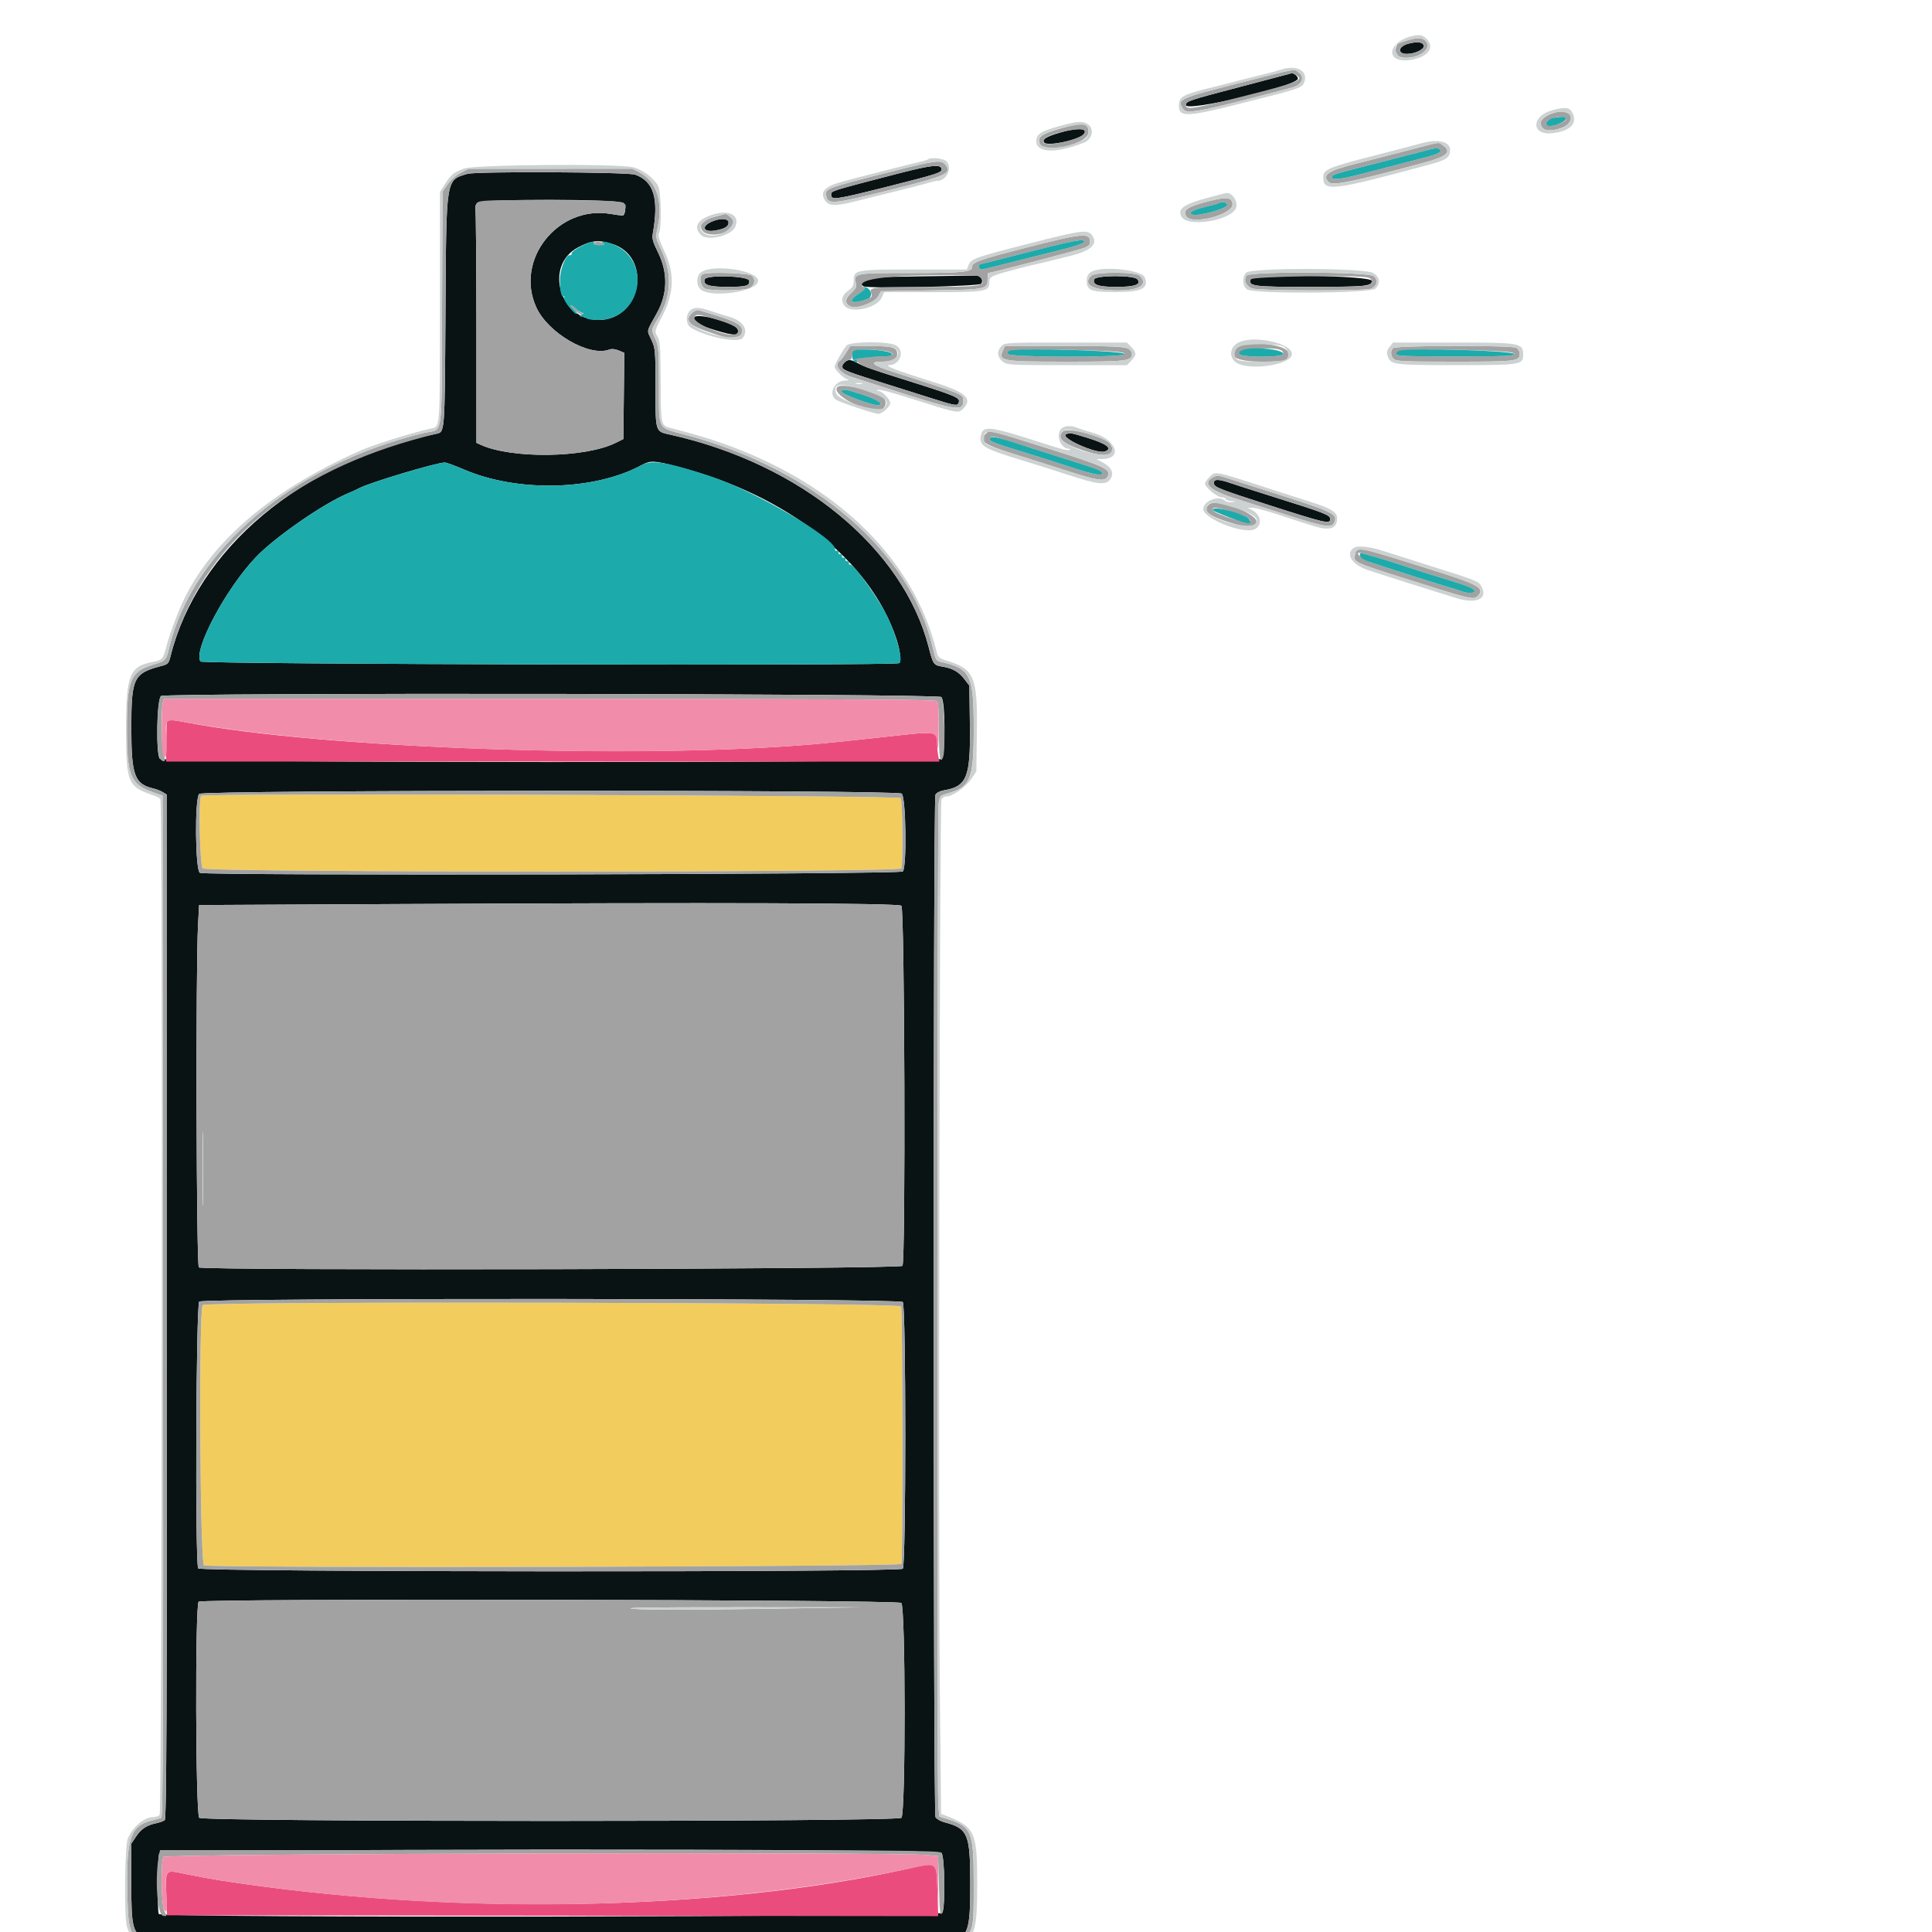 <svg id="svg" version="1.1" xmlns="http://www.w3.org/2000/svg" xmlns:xlink="http://www.w3.org/1999/xlink" width="400" height="400" viewBox="0, 0, 400,400" transform="scale(0.9 0.9)"><g id="svgg"><path id="path0" d="M323.930 10.065 C 321.602 10.699,321.388 12.400,323.636 12.400 C 325.505 12.400,327.685 11.340,327.527 10.508 C 327.368 9.665,326.014 9.499,323.930 10.065 M285.373 19.956 C 273.349 23.104,272.800 23.289,272.800 24.181 C 272.800 25.801,297.873 19.949,298.556 18.169 C 298.731 17.714,297.579 16.656,297.126 16.856 C 297.057 16.886,291.768 18.281,285.373 19.956 M243.709 30.544 C 240.680 31.441,239.730 32.039,240.178 32.765 C 240.758 33.702,247.832 32.339,249.131 31.041 C 250.707 29.464,248.147 29.230,243.709 30.544 M207.000 39.826 C 190.879 44.000,191.200 43.900,191.200 44.788 C 191.200 46.100,192.157 45.961,204.441 42.865 C 215.312 40.125,216.600 39.715,216.600 39.000 C 216.600 37.705,214.484 37.887,207.000 39.826 M107.517 39.995 C 102.525 41.500,102.670 40.587,102.478 71.800 C 102.304 100.131,102.363 99.380,100.272 99.810 C 69.288 106.180,45.349 126.278,39.194 151.088 C 38.814 152.622,38.623 152.815,37.088 153.217 C 30.703 154.887,30.197 155.945,30.210 167.600 C 30.222 178.449,30.949 180.383,35.400 181.416 C 36.060 181.570,37.005 181.948,37.500 182.257 L 38.400 182.818 38.400 300.560 C 38.400 394.272,38.298 418.384,37.900 418.705 C 37.625 418.926,36.770 419.240,36.000 419.402 C 33.746 419.876,32.470 420.712,31.298 422.482 L 30.200 424.142 30.200 433.171 C 30.200 443.723,30.459 444.634,34.009 446.566 L 35.908 447.600 126.980 447.600 C 193.520 447.600,218.288 447.479,218.926 447.151 C 222.814 445.154,223.200 443.911,223.200 433.380 C 223.200 421.896,222.669 420.621,217.307 419.216 C 216.376 418.972,215.431 418.431,215.207 418.013 C 214.652 416.975,214.640 183.847,215.195 182.810 C 215.426 182.378,216.248 181.961,217.180 181.803 C 222.410 180.920,223.272 178.777,223.120 167.032 L 223.000 157.736 221.879 156.267 C 220.576 154.559,219.135 153.727,216.850 153.362 C 214.777 153.030,214.664 152.873,213.645 148.910 C 207.781 126.093,184.169 106.663,154.206 99.998 C 150.701 99.218,150.801 99.532,150.796 89.238 C 150.792 80.536,150.756 80.123,149.830 78.134 C 148.762 75.839,148.621 76.510,151.108 72.034 C 153.613 67.527,153.684 62.675,151.316 57.942 C 150.174 55.659,149.966 54.878,150.180 53.674 C 151.599 45.674,150.407 41.706,146.126 40.180 C 144.393 39.561,109.508 39.395,107.517 39.995 M143.459 46.717 C 143.981 47.238,143.940 48.994,143.394 49.540 C 143.316 49.617,142.001 49.470,140.471 49.212 C 128.373 47.171,118.372 59.721,123.362 70.681 C 126.078 76.643,135.584 82.155,140.156 80.417 C 140.714 80.205,141.506 80.281,142.324 80.625 L 143.614 81.167 143.507 91.084 L 143.400 101.000 141.600 101.891 C 134.616 105.350,117.756 105.588,110.604 102.329 L 109.600 101.872 109.595 75.436 C 109.592 60.896,109.488 48.622,109.363 48.160 C 109.228 47.655,109.402 47.055,109.800 46.657 C 110.752 45.705,142.504 45.761,143.459 46.717 M163.748 50.976 C 161.267 52.056,161.721 53.475,164.409 53.045 C 166.660 52.685,167.600 52.137,167.600 51.186 C 167.600 50.228,165.705 50.125,163.748 50.976 M140.752 56.084 C 150.160 58.953,147.614 73.600,137.709 73.600 C 128.667 73.600,125.123 61.025,133.000 56.895 C 136.044 55.299,137.632 55.133,140.752 56.084 M211.000 63.585 C 198.224 63.800,198.200 63.802,198.076 64.673 C 197.999 65.214,198.227 65.671,198.676 65.874 C 199.908 66.432,225.075 65.887,225.672 65.289 C 226.337 64.623,225.626 63.406,224.559 63.385 C 224.142 63.377,218.040 63.467,211.000 63.585 M162.127 64.245 C 161.638 65.520,163.082 66.000,167.376 65.994 C 171.690 65.987,172.561 65.734,172.334 64.552 C 172.125 63.462,162.538 63.174,162.127 64.245 M251.722 64.258 C 251.246 65.500,252.703 66.000,256.800 66.000 C 261.091 66.000,262.630 65.441,261.636 64.243 C 260.836 63.280,252.093 63.293,251.722 64.258 M287.722 64.258 C 287.113 65.845,288.336 66.000,301.503 66.000 C 313.956 66.000,315.600 65.841,315.600 64.633 C 315.600 63.347,288.213 62.978,287.722 64.258 M159.743 73.005 C 159.339 74.056,160.266 74.624,164.592 75.979 C 169.079 77.384,170.496 77.274,169.595 75.590 C 168.827 74.156,160.172 71.885,159.743 73.005 M194.246 83.412 C 192.871 84.786,193.246 84.996,202.000 87.742 C 205.190 88.743,210.382 90.381,213.538 91.381 C 219.834 93.377,220.219 93.448,220.520 92.664 C 220.976 91.476,220.231 91.160,207.600 87.197 C 200.498 84.969,198.860 84.385,197.288 83.521 C 195.685 82.640,195.040 82.617,194.246 83.412 M245.303 99.864 C 243.497 100.593,252.355 104.563,254.205 103.853 C 256.030 103.153,254.586 102.071,249.929 100.651 C 246.372 99.566,246.139 99.526,245.303 99.864 M156.200 107.426 C 181.271 114.023,200.104 128.883,206.176 146.859 C 207.040 149.416,207.389 152.236,206.882 152.549 C 205.832 153.198,46.615 152.824,46.134 152.172 C 44.328 149.723,51.963 135.373,58.957 128.074 C 63.258 123.584,74.367 115.880,79.860 113.577 C 80.927 113.130,82.152 112.567,82.582 112.327 C 84.815 111.081,100.416 106.398,102.325 106.401 C 102.696 106.401,104.651 107.114,106.668 107.984 C 119.035 113.320,136.736 112.891,147.600 106.994 C 149.663 105.874,150.453 105.914,156.200 107.426 M279.272 111.292 C 279.387 112.090,280.751 112.617,292.200 116.291 C 304.823 120.341,306.000 120.608,306.000 119.427 C 306.000 118.457,305.128 118.118,292.000 113.994 C 288.370 112.853,284.398 111.578,283.173 111.160 C 280.116 110.116,279.109 110.150,279.272 111.292 M216.539 160.349 C 217.501 161.148,217.530 173.613,216.571 174.571 C 215.577 175.566,37.571 175.530,36.749 174.535 C 35.830 173.422,36.094 160.813,37.051 160.113 C 38.144 159.314,215.573 159.547,216.539 160.349 M207.424 182.568 C 208.408 183.288,208.640 199.520,207.680 200.480 C 206.995 201.165,47.263 201.476,45.991 200.795 C 44.902 200.212,44.754 183.703,45.829 182.629 C 46.738 181.720,206.182 181.660,207.424 182.568 M207.359 208.366 C 208.109 208.988,208.352 290.023,207.608 291.200 C 207.114 291.982,46.682 292.332,45.744 291.554 C 45.168 291.076,45.002 223.032,45.553 212.800 L 45.800 208.200 91.600 207.973 C 166.472 207.601,206.602 207.738,207.359 208.366 M207.680 299.520 C 208.446 300.286,208.446 360.114,207.680 360.880 C 206.839 361.721,46.124 361.642,45.592 360.800 C 44.858 359.640,45.091 300.166,45.832 299.425 C 46.702 298.555,206.810 298.650,207.680 299.520 M207.339 368.749 C 208.324 369.567,208.356 417.187,207.371 418.171 C 206.409 419.134,46.791 419.134,45.829 418.171 C 44.989 417.331,44.859 369.301,45.695 368.465 C 46.466 367.694,206.405 367.974,207.339 368.749 M216.571 426.229 C 217.321 426.978,217.503 438.686,216.786 440.026 C 216.263 441.004,37.155 441.276,36.524 440.300 C 36.168 439.750,36.256 427.482,36.625 426.323 C 36.957 425.276,215.526 425.183,216.571 426.229 " stroke="none" fill="#091314" fill-rule="evenodd"></path><path id="path1" d="M46.270 183.064 C 45.642 183.692,45.973 199.116,46.629 199.771 C 47.595 200.738,206.986 200.734,207.357 199.767 C 207.754 198.733,207.621 184.252,207.208 183.600 C 206.808 182.966,46.900 182.434,46.270 183.064 M46.629 300.228 C 45.709 301.149,46.002 359.499,46.931 360.089 C 47.998 360.768,207.096 360.449,207.357 359.767 C 207.709 358.849,207.644 301.088,207.290 300.532 C 206.700 299.604,47.555 299.303,46.629 300.228 " stroke="none" fill="#f2cd5e" fill-rule="evenodd"></path><path id="path2" d="M323.400 9.412 C 322.520 9.729,321.761 9.991,321.714 9.994 C 321.220 10.029,320.842 11.731,321.185 12.372 C 322.241 14.346,328.400 12.860,328.400 10.631 C 328.400 8.771,326.479 8.302,323.400 9.412 M327.527 10.508 C 327.685 11.340,325.505 12.400,323.636 12.400 C 321.388 12.400,321.602 10.699,323.930 10.065 C 326.014 9.499,327.368 9.665,327.527 10.508 M285.400 19.023 C 270.985 22.693,270.641 22.854,272.267 25.174 C 273.071 26.322,276.737 25.584,297.200 20.153 C 299.532 19.534,300.301 17.737,298.711 16.623 C 297.579 15.830,298.817 15.607,285.400 19.023 M298.011 17.206 C 300.213 18.384,298.897 18.911,285.095 22.380 C 274.333 25.085,272.800 25.310,272.800 24.181 C 272.800 23.289,273.349 23.104,285.373 19.956 C 291.768 18.281,297.057 16.886,297.126 16.856 C 297.196 16.825,297.594 16.983,298.011 17.206 M357.800 25.877 C 354.667 26.668,353.397 28.567,355.233 29.715 C 356.253 30.353,359.573 29.664,360.646 28.591 C 362.456 26.781,360.731 25.137,357.800 25.877 M360.172 27.155 C 360.476 27.647,359.681 28.173,357.810 28.717 C 356.031 29.235,355.155 28.818,355.966 27.841 C 356.639 27.030,359.778 26.518,360.172 27.155 M243.824 29.604 C 239.733 30.752,238.729 31.441,239.097 32.849 C 239.801 35.541,250.400 33.248,250.400 30.404 C 250.400 28.155,249.417 28.036,243.824 29.604 M249.424 30.038 C 249.894 30.799,248.662 31.578,245.688 32.402 C 241.483 33.568,238.950 33.312,240.364 31.865 C 241.578 30.623,248.876 29.152,249.424 30.038 M323.800 34.612 C 320.060 35.590,314.750 36.952,312.000 37.638 C 305.524 39.252,304.027 40.267,305.680 41.920 C 306.542 42.782,311.173 41.834,327.445 37.466 C 332.944 35.989,334.092 34.950,331.911 33.423 C 330.821 32.659,331.822 32.513,323.800 34.612 M331.119 34.341 C 331.923 34.852,331.001 35.394,328.000 36.177 C 326.570 36.549,323.420 37.367,321.000 37.993 C 318.580 38.619,314.804 39.597,312.609 40.166 C 308.444 41.245,306.400 41.462,306.400 40.824 C 306.400 40.220,306.867 40.052,312.680 38.566 C 315.716 37.790,320.900 36.458,324.200 35.605 C 331.207 33.795,330.470 33.930,331.119 34.341 M205.400 39.381 C 189.972 43.294,189.745 43.378,190.072 45.078 C 190.459 47.086,191.558 46.987,204.455 43.778 C 217.779 40.462,219.051 39.891,217.500 37.917 C 216.551 36.710,215.364 36.854,205.400 39.381 M216.600 39.000 C 216.600 39.715,215.312 40.125,204.441 42.865 C 192.157 45.961,191.200 46.100,191.200 44.788 C 191.200 44.015,191.467 43.907,197.000 42.437 C 214.514 37.783,216.600 37.418,216.600 39.000 M106.000 39.742 C 104.974 40.265,103.684 41.393,103.000 42.365 L 101.800 44.068 101.689 70.534 C 101.556 102.151,102.072 98.495,97.587 99.581 C 67.571 106.854,44.441 126.299,38.955 148.873 C 38.197 151.990,38.178 152.011,35.090 152.947 C 30.008 154.488,29.199 156.512,29.202 167.677 C 29.205 178.409,30.015 180.418,35.058 182.205 L 37.400 183.034 37.501 300.529 C 37.581 394.325,37.500 418.058,37.101 418.193 C 36.825 418.285,35.790 418.568,34.800 418.822 C 30.108 420.024,29.109 422.806,29.276 434.200 C 29.421 444.027,29.687 444.940,33.005 447.000 L 34.937 448.200 125.569 448.316 C 224.759 448.444,218.985 448.553,221.257 446.501 C 223.974 444.046,224.000 443.924,224.000 433.404 C 224.000 421.434,223.529 420.227,218.204 418.549 L 216.102 417.886 215.851 415.484 C 215.511 412.234,215.588 187.071,215.930 184.813 C 216.188 183.105,216.280 183.003,218.004 182.517 C 223.277 181.029,224.000 179.230,224.000 167.600 C 224.000 155.215,223.278 153.768,216.332 152.236 C 215.383 152.027,215.193 151.688,214.625 149.191 C 209.579 127.006,187.469 107.928,157.600 99.987 C 151.130 98.267,151.602 99.159,151.591 88.624 C 151.583 80.698,151.502 79.622,150.791 78.056 C 149.773 75.812,149.761 75.910,151.388 73.260 C 154.435 68.298,154.702 62.993,152.174 57.631 C 150.827 54.774,150.791 54.582,151.240 52.580 C 152.596 46.520,151.109 41.780,147.206 39.716 L 145.474 38.800 126.637 38.811 L 107.800 38.823 106.000 39.742 M146.126 40.180 C 150.407 41.706,151.599 45.674,150.180 53.674 C 149.966 54.878,150.174 55.659,151.316 57.942 C 153.684 62.675,153.613 67.527,151.108 72.034 C 148.621 76.510,148.762 75.839,149.830 78.134 C 150.756 80.123,150.792 80.536,150.796 89.238 C 150.801 99.532,150.701 99.218,154.206 99.998 C 184.169 106.663,207.781 126.093,213.645 148.910 C 214.664 152.873,214.777 153.030,216.850 153.362 C 219.135 153.727,220.576 154.559,221.879 156.267 L 223.000 157.736 223.120 167.032 C 223.272 178.777,222.410 180.920,217.180 181.803 C 216.248 181.961,215.426 182.378,215.195 182.810 C 214.640 183.847,214.652 416.975,215.207 418.013 C 215.431 418.431,216.376 418.972,217.307 419.216 C 222.669 420.621,223.200 421.896,223.200 433.380 C 223.200 443.911,222.814 445.154,218.926 447.151 C 218.288 447.479,193.520 447.600,126.980 447.600 L 35.908 447.600 34.009 446.566 C 30.459 444.634,30.200 443.723,30.200 433.171 L 30.200 424.142 31.298 422.482 C 32.470 420.712,33.746 419.876,36.000 419.402 C 36.770 419.240,37.625 418.926,37.900 418.705 C 38.298 418.384,38.400 394.272,38.400 300.560 L 38.400 182.818 37.500 182.257 C 37.005 181.948,36.060 181.570,35.400 181.416 C 30.949 180.383,30.222 178.449,30.210 167.600 C 30.197 155.945,30.703 154.887,37.088 153.217 C 38.623 152.815,38.814 152.622,39.194 151.088 C 45.060 127.443,64.741 109.809,94.800 101.266 C 97.110 100.609,99.573 99.954,100.272 99.810 C 102.363 99.380,102.304 100.131,102.478 71.800 C 102.670 40.587,102.525 41.500,107.517 39.995 C 109.508 39.395,144.393 39.561,146.126 40.180 M277.634 46.403 C 273.192 47.565,272.107 48.306,272.842 49.678 C 274.029 51.897,283.819 49.368,283.524 46.918 C 283.330 45.305,282.208 45.207,277.634 46.403 M109.800 46.657 C 109.402 47.055,109.228 47.655,109.363 48.160 C 109.488 48.622,109.592 60.896,109.595 75.436 L 109.600 101.872 110.604 102.329 C 117.756 105.588,134.616 105.350,141.600 101.891 L 143.400 101.000 143.507 91.084 L 143.614 81.167 142.324 80.625 C 141.506 80.281,140.714 80.205,140.156 80.417 C 135.584 82.155,126.078 76.643,123.362 70.681 C 118.372 59.721,128.373 47.171,140.471 49.212 C 143.588 49.738,143.440 49.776,143.796 48.357 C 144.357 46.122,144.367 46.124,126.661 46.057 C 112.071 46.002,110.396 46.061,109.800 46.657 M282.298 47.094 C 282.574 47.924,275.586 49.876,274.219 49.352 C 273.225 48.970,274.497 48.227,277.200 47.610 C 278.410 47.334,279.760 46.959,280.200 46.776 C 281.240 46.345,282.092 46.474,282.298 47.094 M164.798 49.769 C 161.868 50.579,161.135 51.109,161.276 52.318 C 161.605 55.139,168.800 54.033,168.800 51.161 C 168.800 50.528,167.367 49.141,166.811 49.236 C 166.695 49.255,165.789 49.496,164.798 49.769 M167.600 51.186 C 167.600 52.137,166.660 52.685,164.409 53.045 C 161.721 53.475,161.267 52.056,163.748 50.976 C 165.705 50.125,167.600 50.228,167.600 51.186 M236.130 56.953 C 225.081 59.795,223.600 60.328,223.600 61.459 C 223.600 62.590,221.406 62.800,209.588 62.800 C 196.454 62.800,196.297 62.831,196.949 65.326 C 197.111 65.945,196.793 66.516,195.759 67.463 C 194.245 68.850,194.312 70.064,195.930 70.578 C 197.360 71.032,201.285 69.490,202.004 68.192 L 202.664 67.000 214.365 66.800 C 227.304 66.579,227.200 66.602,227.200 63.924 C 227.200 63.306,227.258 62.800,227.328 62.800 C 228.051 62.800,248.533 57.437,249.526 56.988 C 250.624 56.491,250.830 56.200,250.726 55.294 C 250.523 53.530,248.586 53.750,236.130 56.953 M249.383 55.700 C 249.277 55.975,247.257 56.681,244.895 57.269 C 242.533 57.857,239.475 58.622,238.100 58.969 C 236.725 59.316,234.475 59.883,233.100 60.229 C 231.725 60.575,229.610 61.109,228.400 61.415 C 227.190 61.721,225.975 61.978,225.700 61.986 C 225.176 62.001,224.979 60.816,225.500 60.778 C 225.665 60.766,230.570 59.527,236.400 58.025 C 247.230 55.236,249.734 54.788,249.383 55.700 M136.600 56.000 C 136.452 56.240,136.961 56.398,137.876 56.394 C 139.007 56.389,139.245 56.288,138.800 56.000 C 138.018 55.494,136.912 55.494,136.600 56.000 M161.700 63.065 C 160.705 63.467,161.100 65.982,162.226 66.410 C 163.728 66.981,171.201 66.889,172.400 66.284 C 173.604 65.677,173.884 64.341,172.993 63.450 C 172.356 62.813,163.105 62.498,161.700 63.065 M251.029 63.429 C 248.975 65.482,251.362 66.800,257.137 66.800 C 262.215 66.800,264.208 65.465,262.171 63.429 C 261.252 62.510,251.948 62.510,251.029 63.429 M286.804 63.395 C 286.004 64.359,286.641 65.866,288.057 66.360 C 289.635 66.910,313.911 66.966,315.340 66.423 C 316.792 65.871,317.124 64.430,316.006 63.525 C 314.763 62.518,287.632 62.397,286.804 63.395 M225.759 64.123 C 226.784 65.805,225.486 66.000,213.224 66.005 C 200.329 66.012,199.890 66.059,200.401 67.402 C 200.698 68.185,200.589 68.385,199.676 68.737 C 196.096 70.112,194.517 69.434,197.336 67.732 C 198.888 66.795,199.041 66.584,198.536 66.079 C 196.447 63.990,205.856 63.016,224.559 63.385 C 224.977 63.393,225.517 63.726,225.759 64.123 M172.334 64.552 C 172.561 65.734,171.690 65.987,167.376 65.994 C 163.082 66.000,161.638 65.520,162.127 64.245 C 162.538 63.174,172.125 63.462,172.334 64.552 M261.636 64.243 C 262.630 65.441,261.091 66.000,256.800 66.000 C 252.703 66.000,251.246 65.500,251.722 64.258 C 252.093 63.293,260.836 63.280,261.636 64.243 M314.700 63.852 C 315.804 64.148,315.869 65.028,314.826 65.586 C 314.340 65.846,309.389 66.000,301.503 66.000 C 288.336 66.000,287.113 65.845,287.722 64.258 C 287.981 63.585,312.336 63.218,314.700 63.852 M131.200 70.156 C 131.200 70.750,133.199 72.398,133.882 72.368 C 134.444 72.344,134.469 72.287,134.000 72.108 C 133.670 71.983,133.310 71.772,133.200 71.640 C 132.662 70.995,131.200 69.910,131.200 70.156 M159.220 71.980 C 157.289 73.911,158.437 74.928,164.873 76.988 C 168.824 78.253,170.246 78.152,170.641 76.578 C 171.114 74.696,169.712 73.958,160.720 71.356 C 160.347 71.248,159.672 71.528,159.220 71.980 M165.241 73.632 C 169.362 74.912,170.566 75.833,169.392 76.806 C 168.061 77.911,159.200 74.420,159.743 73.005 C 160.068 72.157,160.737 72.233,165.241 73.632 M284.889 79.823 C 281.991 81.852,284.240 83.200,290.525 83.200 C 295.882 83.200,296.591 82.947,296.331 81.132 C 296.058 79.228,287.187 78.213,284.889 79.823 M194.621 81.166 C 194.077 82.028,193.445 82.849,193.216 82.990 C 191.736 83.905,193.192 85.872,196.000 86.752 C 196.770 86.994,199.020 87.715,201.000 88.355 C 220.396 94.623,221.600 94.846,221.600 92.169 C 221.600 90.679,222.010 90.847,205.509 85.572 C 200.630 84.012,199.716 83.200,202.839 83.200 C 205.342 83.200,206.400 82.665,206.400 81.400 C 206.400 79.924,205.289 79.600,200.231 79.600 L 195.610 79.600 194.621 81.166 M230.706 80.647 C 229.610 83.053,230.454 83.200,245.355 83.200 C 259.234 83.200,260.400 83.060,260.400 81.400 C 260.400 79.732,259.264 79.600,244.902 79.600 L 231.183 79.600 230.706 80.647 M320.480 80.080 C 319.816 80.744,319.880 81.823,320.629 82.571 C 321.175 83.118,323.008 83.200,334.655 83.200 C 348.782 83.200,349.600 83.101,349.600 81.400 C 349.600 80.849,349.265 80.249,348.826 80.014 C 347.661 79.391,321.108 79.452,320.480 80.080 M294.828 80.617 C 295.032 80.744,295.200 81.107,295.200 81.424 C 295.200 82.272,285.391 82.274,285.065 81.426 C 284.648 80.337,293.225 79.627,294.828 80.617 M203.100 80.659 C 206.127 81.023,205.981 81.999,202.900 82.003 C 201.635 82.005,199.656 82.120,198.502 82.259 L 196.405 82.511 197.411 83.376 C 198.440 84.260,198.810 84.398,207.800 87.247 C 220.445 91.255,220.974 91.481,220.520 92.664 C 220.219 93.448,219.834 93.377,213.538 91.381 C 210.382 90.381,205.190 88.743,202.000 87.742 C 194.511 85.393,194.098 85.232,193.846 84.575 C 193.598 83.928,194.604 82.800,195.429 82.800 C 195.766 82.800,196.000 82.404,196.000 81.833 C 196.000 80.404,198.095 80.058,203.100 80.659 M252.136 80.663 C 257.316 80.867,258.800 81.045,258.800 81.463 C 258.800 82.291,232.183 82.254,231.865 81.425 C 231.469 80.394,238.559 80.127,252.136 80.663 M341.736 80.663 C 346.916 80.867,348.400 81.045,348.400 81.463 C 348.400 81.902,345.915 82.000,334.800 82.000 C 323.288 82.000,321.200 81.912,321.200 81.429 C 321.200 80.392,328.216 80.130,341.736 80.663 M192.646 89.011 C 191.154 90.503,197.586 94.242,201.871 94.373 C 203.759 94.431,204.453 92.085,202.808 91.204 C 199.527 89.448,193.508 88.149,192.646 89.011 M198.601 90.841 C 202.042 91.966,203.698 93.200,201.765 93.200 C 200.415 93.200,193.600 90.634,193.600 90.126 C 193.600 89.352,194.391 89.465,198.601 90.841 M244.480 99.280 C 243.020 100.740,244.302 101.955,249.000 103.562 C 254.521 105.451,257.194 104.881,255.431 102.191 C 254.302 100.469,245.604 98.156,244.480 99.280 M226.880 99.680 C 225.073 101.487,226.148 102.248,233.886 104.646 C 237.139 105.653,242.531 107.360,245.869 108.439 C 252.544 110.596,254.151 110.812,254.780 109.637 C 255.669 107.976,254.382 107.366,241.200 103.199 C 227.880 98.988,227.632 98.928,226.880 99.680 M249.929 100.651 C 254.586 102.071,256.030 103.153,254.205 103.853 C 252.355 104.563,243.497 100.593,245.303 99.864 C 246.139 99.526,246.372 99.566,249.929 100.651 M232.035 101.435 C 233.886 102.004,236.390 102.794,237.600 103.192 C 238.810 103.590,242.230 104.674,245.200 105.602 C 252.314 107.825,253.337 108.212,253.516 108.749 C 253.791 109.573,251.686 109.221,246.910 107.647 C 244.320 106.792,240.310 105.514,238.000 104.805 C 227.746 101.659,227.363 101.506,227.828 100.755 C 228.136 100.256,228.276 100.279,232.035 101.435 M279.150 109.748 C 276.421 111.104,278.161 112.778,284.328 114.733 C 286.458 115.408,291.948 117.155,296.529 118.616 C 304.947 121.300,306.440 121.516,306.974 120.123 C 307.720 118.179,306.964 117.829,291.200 112.822 C 287.570 111.669,284.150 110.578,283.600 110.397 C 280.312 109.317,280.085 109.284,279.150 109.748 M283.173 111.160 C 284.398 111.578,288.370 112.853,292.000 113.994 C 305.128 118.118,306.000 118.457,306.000 119.427 C 306.000 120.608,304.823 120.341,292.200 116.291 C 280.751 112.617,279.387 112.090,279.272 111.292 C 279.109 110.150,280.116 110.116,283.173 111.160 M278.080 116.080 C 276.629 117.531,277.943 118.657,282.885 120.198 C 286.578 121.350,288.278 121.385,288.943 120.323 C 290.116 118.449,279.757 114.403,278.080 116.080 M283.116 117.630 C 286.574 118.698,287.600 119.210,287.600 119.868 C 287.600 120.766,279.425 118.364,279.037 117.352 C 278.736 116.567,279.946 116.650,283.116 117.630 M311.763 127.405 C 311.281 129.327,311.105 129.240,323.400 133.147 C 338.300 137.882,338.992 138.048,339.920 137.120 C 341.652 135.388,340.273 134.534,331.000 131.602 C 312.127 125.635,312.203 125.651,311.763 127.405 M316.729 128.221 C 317.899 128.542,320.779 129.450,323.129 130.238 C 325.478 131.027,329.673 132.358,332.452 133.196 C 337.816 134.815,339.200 135.393,339.200 136.014 C 339.200 136.499,337.533 136.515,336.319 136.042 C 335.813 135.845,334.590 135.456,333.600 135.179 C 331.630 134.628,321.277 131.343,316.203 129.660 C 313.165 128.653,310.814 126.527,313.660 127.361 C 314.177 127.513,315.558 127.899,316.729 128.221 M37.051 160.113 C 35.977 160.898,35.837 173.602,36.890 174.659 C 37.802 175.574,38.250 175.067,37.665 173.783 C 37.180 172.718,37.014 163.333,37.452 161.700 L 37.693 160.800 126.367 160.800 C 194.801 160.800,215.150 160.910,215.520 161.280 C 215.854 161.614,216.000 163.742,216.000 168.280 C 216.000 174.191,216.282 175.926,216.957 174.167 C 217.568 172.575,217.215 160.910,216.539 160.349 C 215.573 159.547,38.144 159.314,37.051 160.113 M45.829 182.629 C 44.754 183.703,44.902 200.212,45.991 200.795 C 47.263 201.476,206.995 201.165,207.680 200.480 C 208.640 199.520,208.408 183.288,207.424 182.568 C 206.182 181.660,46.738 181.720,45.829 182.629 M207.208 183.600 C 207.621 184.252,207.754 198.733,207.357 199.767 C 206.986 200.734,47.595 200.738,46.629 199.771 C 45.973 199.116,45.642 183.692,46.270 183.064 C 46.900 182.434,206.808 182.966,207.208 183.600 M91.600 207.973 L 45.800 208.200 45.553 212.800 C 45.002 223.032,45.168 291.076,45.744 291.554 C 46.682 292.332,207.114 291.982,207.608 291.200 C 208.352 290.023,208.109 208.988,207.359 208.366 C 206.602 207.738,166.472 207.601,91.600 207.973 M46.699 275.874 C 46.634 279.793,46.580 276.700,46.580 269.000 C 46.580 261.300,46.634 258.093,46.699 261.874 C 46.765 265.655,46.765 271.955,46.699 275.874 M45.832 299.425 C 45.091 300.166,44.858 359.640,45.592 360.800 C 46.124 361.642,206.839 361.721,207.680 360.880 C 208.446 360.114,208.446 300.286,207.680 299.520 C 206.810 298.650,46.702 298.555,45.832 299.425 M207.290 300.532 C 207.644 301.088,207.709 358.849,207.357 359.767 C 207.096 360.449,47.998 360.768,46.931 360.089 C 46.002 359.499,45.709 301.149,46.629 300.228 C 47.555 299.303,206.700 299.604,207.290 300.532 M45.695 368.465 C 44.859 369.301,44.989 417.331,45.829 418.171 C 46.791 419.134,206.409 419.134,207.371 418.171 C 208.356 417.187,208.324 369.567,207.339 368.749 C 206.405 367.974,46.466 367.694,45.695 368.465 M174.232 370.121 C 158.894 370.363,148.668 370.360,145.832 370.113 C 142.556 369.828,148.810 369.729,169.800 369.735 L 198.200 369.743 174.232 370.121 M36.628 426.500 C 35.551 431.675,36.119 440.527,37.541 440.731 C 38.432 440.860,38.439 440.835,37.826 439.651 C 37.088 438.224,36.922 428.466,37.614 427.174 C 38.033 426.391,206.250 425.979,213.400 426.743 L 215.800 427.000 216.000 434.000 C 216.168 439.866,216.281 440.858,216.700 440.126 C 217.500 438.728,217.392 427.049,216.571 426.229 C 216.004 425.661,207.267 425.600,126.379 425.600 L 36.815 425.600 36.628 426.500 " stroke="none" fill="#a2a2a2" fill-rule="evenodd"></path><path id="path4" d="M357.529 27.084 C 356.262 27.278,355.302 28.262,355.847 28.807 C 356.550 29.510,360.657 27.940,360.172 27.155 C 359.951 26.797,359.485 26.784,357.529 27.084 M324.200 35.605 C 320.900 36.458,315.716 37.790,312.680 38.566 C 306.867 40.052,306.400 40.220,306.400 40.824 C 306.400 41.462,308.444 41.245,312.609 40.166 C 314.804 39.597,318.580 38.619,321.000 37.993 C 323.420 37.367,326.570 36.549,328.000 36.177 C 331.001 35.394,331.923 34.852,331.119 34.341 C 330.470 33.930,331.207 33.795,324.200 35.605 M280.200 46.776 C 279.760 46.959,278.410 47.334,277.200 47.610 C 274.497 48.227,273.225 48.970,274.219 49.352 C 275.586 49.876,282.574 47.924,282.298 47.094 C 282.092 46.474,281.240 46.345,280.200 46.776 M236.400 58.025 C 230.570 59.527,225.665 60.766,225.500 60.778 C 224.979 60.816,225.176 62.001,225.700 61.986 C 225.975 61.978,227.190 61.721,228.400 61.415 C 229.610 61.109,231.725 60.575,233.100 60.229 C 234.475 59.883,236.725 59.316,238.100 58.969 C 239.475 58.622,242.533 57.857,244.895 57.269 C 247.257 56.681,249.277 55.975,249.383 55.700 C 249.734 54.788,247.230 55.236,236.400 58.025 M133.572 56.700 C 132.377 57.305,131.445 58.025,131.500 58.300 C 131.555 58.575,131.377 58.755,131.104 58.700 C 130.201 58.518,128.800 61.984,128.805 64.385 C 128.812 66.968,129.145 68.481,129.641 68.175 C 129.833 68.056,129.890 68.222,129.766 68.545 C 129.537 69.142,132.327 72.606,132.720 72.213 C 132.835 72.099,132.511 71.643,132.000 71.200 C 131.489 70.757,131.154 70.312,131.255 70.212 C 131.356 70.111,131.917 70.472,132.502 71.014 C 133.087 71.556,133.798 72.013,134.083 72.028 C 134.367 72.044,134.240 72.211,133.800 72.400 C 133.077 72.711,133.153 72.784,134.367 72.950 C 134.568 72.978,134.868 73.135,135.033 73.300 C 135.198 73.465,136.348 73.600,137.588 73.600 C 147.488 73.600,150.241 60.027,141.113 56.220 C 139.393 55.503,137.795 55.351,138.800 56.000 C 139.245 56.288,139.007 56.389,137.876 56.394 C 136.961 56.398,136.452 56.240,136.600 56.000 C 137.041 55.286,135.793 55.575,133.572 56.700 M198.749 66.281 C 199.104 66.422,198.637 66.911,197.433 67.661 C 194.572 69.441,196.026 70.139,199.673 68.738 C 201.092 68.192,200.208 65.913,198.624 66.032 C 198.391 66.049,198.447 66.161,198.749 66.281 M285.905 80.498 C 285.219 80.727,284.923 81.054,285.065 81.426 C 285.391 82.274,295.200 82.272,295.200 81.424 C 295.200 80.346,288.394 79.669,285.905 80.498 M196.500 80.665 C 195.807 80.944,195.873 82.596,196.600 83.200 C 197.015 83.544,197.200 83.559,197.200 83.249 C 197.200 83.002,196.975 82.777,196.700 82.750 C 195.473 82.627,200.069 82.056,202.500 82.030 C 204.496 82.008,205.200 81.858,205.200 81.456 C 205.200 80.645,198.140 80.003,196.500 80.665 M232.322 80.671 C 231.928 80.775,231.737 81.091,231.865 81.425 C 232.183 82.254,258.800 82.291,258.800 81.463 C 258.800 80.664,235.044 79.954,232.322 80.671 M321.900 80.676 C 321.515 80.776,321.200 81.115,321.200 81.429 C 321.200 81.912,323.288 82.000,334.800 82.000 C 345.915 82.000,348.400 81.902,348.400 81.463 C 348.400 80.661,324.656 79.955,321.900 80.676 M193.600 90.126 C 193.600 90.634,200.415 93.200,201.765 93.200 C 203.698 93.200,202.042 91.966,198.601 90.841 C 194.391 89.465,193.600 89.352,193.600 90.126 M227.828 100.755 C 227.363 101.506,227.746 101.659,238.000 104.805 C 240.310 105.514,244.320 106.792,246.910 107.647 C 251.686 109.221,253.791 109.573,253.516 108.749 C 253.337 108.212,252.314 107.825,245.200 105.602 C 242.230 104.674,238.810 103.590,237.600 103.192 C 229.682 100.590,228.164 100.211,227.828 100.755 M147.600 106.994 C 136.736 112.891,119.035 113.320,106.668 107.984 C 104.651 107.114,102.696 106.401,102.325 106.401 C 100.416 106.398,84.815 111.081,82.582 112.327 C 82.152 112.567,80.927 113.130,79.860 113.577 C 74.367 115.880,63.258 123.584,58.957 128.074 C 51.963 135.373,44.328 149.723,46.134 152.172 C 46.615 152.824,205.832 153.198,206.882 152.549 C 207.732 152.024,206.656 147.534,204.498 142.600 C 202.761 138.627,196.424 129.642,195.542 129.900 C 195.354 129.955,195.245 129.775,195.300 129.500 C 195.355 129.225,195.175 129.045,194.900 129.100 C 194.625 129.155,194.445 128.975,194.500 128.700 C 194.555 128.425,194.375 128.245,194.100 128.300 C 193.825 128.355,193.645 128.175,193.700 127.900 C 193.755 127.625,193.575 127.445,193.300 127.500 C 193.025 127.555,192.845 127.375,192.900 127.100 C 192.955 126.825,192.775 126.645,192.500 126.700 C 192.225 126.755,192.045 126.649,192.100 126.464 C 192.779 124.180,173.606 112.880,163.400 109.548 C 153.279 106.245,149.967 105.709,147.600 106.994 M279.037 117.352 C 279.210 117.803,286.268 120.409,287.300 120.402 C 287.973 120.397,287.538 119.305,286.700 118.897 C 283.553 117.366,278.664 116.379,279.037 117.352 M312.862 127.843 C 312.967 128.393,313.878 128.889,316.203 129.660 C 321.277 131.343,331.630 134.628,333.600 135.179 C 334.590 135.456,335.813 135.845,336.319 136.042 C 337.533 136.515,339.200 136.499,339.200 136.014 C 339.200 135.393,337.816 134.815,332.452 133.196 C 329.673 132.358,325.478 131.027,323.129 130.238 C 320.779 129.450,317.899 128.542,316.729 128.221 C 315.558 127.899,314.177 127.513,313.660 127.361 C 312.883 127.133,312.744 127.217,312.862 127.843 " stroke="none" fill="#1daaab" fill-rule="evenodd"></path><path id="path5" d="M38.355 165.900 C 38.330 166.065,38.285 168.225,38.255 170.700 L 38.200 175.199 127.150 175.200 L 216.100 175.200 215.850 173.950 C 215.713 173.262,215.600 172.037,215.600 171.226 C 215.600 168.081,215.949 168.130,203.364 169.534 C 197.224 170.219,190.040 170.965,187.400 171.192 C 146.430 174.714,74.381 172.217,42.838 166.182 C 39.419 165.527,38.420 165.464,38.355 165.900 M209.000 429.860 C 164.871 439.702,103.258 440.764,50.800 432.588 C 48.710 432.262,45.137 431.609,42.861 431.137 C 37.839 430.096,38.077 429.848,38.263 435.926 L 38.406 440.600 127.118 440.701 L 215.829 440.802 215.669 435.501 C 215.442 427.976,215.859 428.330,209.000 429.860 " stroke="none" fill="#ea4d7d" fill-rule="evenodd"></path><path id="path6" d="M37.452 161.700 C 37.136 162.878,37.129 172.549,37.443 173.367 C 38.142 175.188,38.503 173.750,38.294 169.974 C 38.025 165.079,37.726 165.272,43.884 166.357 C 78.108 172.386,146.659 174.695,187.400 171.192 C 190.040 170.965,197.208 170.220,203.328 169.538 C 215.916 168.134,215.264 168.029,215.638 171.517 C 215.800 173.030,215.902 171.770,215.941 167.780 C 215.982 163.561,215.856 161.616,215.520 161.280 C 215.150 160.910,194.801 160.800,126.367 160.800 L 37.693 160.800 37.452 161.700 M37.614 427.174 C 36.910 428.490,37.084 438.503,37.827 439.424 C 38.402 440.137,38.437 439.838,38.258 435.772 C 38.000 429.905,37.815 430.091,42.861 431.137 C 45.137 431.609,48.710 432.262,50.800 432.588 C 103.304 440.772,162.103 439.792,208.672 429.958 C 215.732 428.467,215.333 428.206,215.630 434.518 L 215.859 439.400 215.830 433.200 L 215.800 427.000 213.400 426.743 C 206.250 425.979,38.033 426.391,37.614 427.174 " stroke="none" fill="#f28cab" fill-rule="evenodd"></path><path id="path7" d="M325.000 8.269 C 319.082 9.571,318.523 14.608,324.385 13.802 C 328.360 13.255,330.203 10.966,328.245 9.009 C 327.268 8.032,326.683 7.898,325.000 8.269 M327.920 9.280 C 329.727 11.087,326.008 13.835,322.499 13.285 C 321.082 13.063,320.372 10.088,321.714 9.994 C 321.761 9.991,322.520 9.729,323.400 9.412 C 325.376 8.700,327.284 8.644,327.920 9.280 M294.800 15.983 C 293.509 16.396,291.120 17.027,288.600 17.621 C 287.500 17.880,286.060 18.239,285.400 18.419 C 283.949 18.814,281.140 19.534,279.100 20.033 C 272.018 21.766,271.200 22.209,271.200 24.312 C 271.200 26.976,272.985 26.935,284.657 24.003 C 299.311 20.324,299.523 20.253,300.024 18.938 C 301.008 16.348,298.354 14.846,294.800 15.983 M298.711 16.623 C 300.301 17.737,299.532 19.534,297.200 20.153 C 276.737 25.584,273.071 26.322,272.267 25.174 C 270.641 22.854,270.985 22.693,285.400 19.023 C 298.817 15.607,297.579 15.830,298.711 16.623 M357.100 25.365 C 352.196 26.684,352.204 31.215,357.109 30.639 C 360.973 30.185,362.757 28.617,361.924 26.408 C 361.269 24.670,360.389 24.480,357.100 25.365 M361.252 26.723 C 361.751 28.082,360.210 29.459,357.783 29.823 C 355.556 30.157,354.651 29.745,354.479 28.315 C 354.215 26.133,360.494 24.657,361.252 26.723 M245.200 28.620 C 239.597 30.065,238.400 30.738,238.400 32.444 C 238.400 35.190,242.835 35.358,249.276 32.856 C 251.254 32.088,251.839 29.693,250.311 28.623 C 249.239 27.871,248.105 27.871,245.200 28.620 M249.626 28.814 C 250.851 29.470,250.657 31.449,249.300 32.136 C 243.758 34.940,237.132 34.434,239.366 31.378 C 240.248 30.172,248.371 28.142,249.626 28.814 M326.800 33.012 C 325.810 33.294,320.827 34.593,315.727 35.899 C 305.607 38.490,304.400 39.006,304.400 40.747 C 304.400 44.172,306.272 43.951,328.800 37.869 C 332.734 36.806,333.562 36.234,333.587 34.562 C 333.618 32.519,330.795 31.874,326.800 33.012 M331.911 33.423 C 334.092 34.950,332.944 35.989,327.445 37.466 C 311.173 41.834,306.542 42.782,305.680 41.920 C 304.027 40.267,305.524 39.252,312.000 37.638 C 314.750 36.952,320.060 35.590,323.800 34.612 C 331.822 32.513,330.821 32.659,331.911 33.423 M213.483 36.651 C 213.345 36.789,212.550 37.042,211.716 37.214 C 210.360 37.493,199.888 40.157,193.928 41.738 C 189.911 42.805,188.647 44.018,189.633 45.861 C 190.455 47.398,191.954 47.525,196.300 46.429 C 199.186 45.701,201.137 45.215,202.700 44.836 C 207.816 43.596,212.770 42.329,213.828 41.992 C 214.504 41.776,215.335 41.600,215.674 41.600 C 217.808 41.600,219.195 38.443,217.669 37.062 C 216.957 36.418,214.005 36.128,213.483 36.651 M217.500 37.917 C 219.051 39.891,217.779 40.462,204.455 43.778 C 191.558 46.987,190.459 47.086,190.072 45.078 C 189.745 43.378,189.972 43.294,205.400 39.381 C 215.364 36.854,216.551 36.710,217.500 37.917 M106.677 38.789 C 104.268 39.730,103.739 40.168,102.332 42.378 L 101.200 44.157 101.200 70.829 C 101.200 99.650,101.325 98.076,98.998 98.611 C 94.192 99.716,85.953 102.307,82.800 103.706 C 60.970 113.388,46.682 126.208,40.788 141.400 C 39.368 145.061,38.732 146.930,38.211 148.975 C 37.549 151.568,37.283 151.857,35.200 152.256 C 29.796 153.291,29.000 155.261,29.000 167.600 C 29.000 179.964,29.393 180.962,35.000 182.855 C 35.880 183.153,36.732 183.577,36.894 183.798 C 37.435 184.538,37.262 416.978,36.720 417.520 C 36.456 417.784,35.817 418.000,35.300 418.000 C 33.232 418.000,30.521 420.254,29.421 422.887 C 28.681 424.659,28.520 440.776,29.218 443.288 C 29.779 445.310,31.240 446.943,33.393 447.955 L 35.191 448.800 127.060 448.800 L 218.930 448.800 220.565 447.839 C 224.313 445.637,224.800 443.975,224.800 433.400 C 224.800 421.374,224.306 420.302,217.549 417.671 L 216.497 417.261 216.201 389.131 C 215.840 354.935,216.156 184.880,216.582 183.900 C 216.749 183.515,217.281 183.200,217.764 183.200 C 219.153 183.200,222.254 181.003,223.480 179.152 L 224.600 177.461 224.722 168.245 C 224.887 155.730,224.109 153.896,217.834 151.989 C 216.055 151.449,215.785 151.219,215.485 149.989 C 210.073 127.806,191.088 109.960,163.400 101.031 C 161.077 100.282,158.246 99.484,154.150 98.425 C 152.029 97.876,152.008 97.768,151.971 87.050 C 151.946 79.760,151.845 78.436,151.242 77.407 C 150.544 76.216,150.546 76.206,152.371 72.681 C 155.099 67.412,155.241 62.913,152.844 57.797 C 151.595 55.133,151.306 54.149,151.607 53.586 C 152.249 52.388,152.098 44.150,151.410 42.820 C 150.438 40.941,147.822 38.989,145.581 38.471 C 141.790 37.596,109.045 37.864,106.677 38.789 M147.206 39.716 C 151.109 41.780,152.596 46.520,151.240 52.580 C 150.791 54.582,150.827 54.774,152.174 57.631 C 154.702 62.993,154.435 68.298,151.388 73.260 C 149.761 75.910,149.773 75.812,150.791 78.056 C 151.502 79.622,151.583 80.698,151.591 88.624 C 151.602 99.159,151.130 98.267,157.600 99.987 C 187.469 107.928,209.579 127.006,214.625 149.191 C 215.193 151.688,215.383 152.027,216.332 152.236 C 223.278 153.768,224.000 155.215,224.000 167.600 C 224.000 179.230,223.277 181.029,218.004 182.517 C 216.280 183.003,216.188 183.105,215.930 184.813 C 215.588 187.071,215.511 412.234,215.851 415.484 L 216.102 417.886 218.204 418.549 C 223.529 420.227,224.000 421.434,224.000 433.404 C 224.000 443.924,223.974 444.046,221.257 446.501 C 218.985 448.553,224.759 448.444,125.569 448.316 L 34.937 448.200 33.005 447.000 C 29.687 444.940,29.421 444.027,29.276 434.200 C 29.109 422.806,30.108 420.024,34.800 418.822 C 35.790 418.568,36.825 418.285,37.101 418.193 C 37.500 418.058,37.581 394.325,37.501 300.529 L 37.400 183.034 35.058 182.205 C 30.015 180.418,29.205 178.409,29.202 167.677 C 29.199 156.512,30.008 154.488,35.090 152.947 C 38.178 152.011,38.197 151.990,38.955 148.873 C 44.441 126.299,67.571 106.854,97.587 99.581 C 102.072 98.495,101.556 102.151,101.689 70.534 L 101.800 44.068 103.000 42.365 C 103.684 41.393,104.974 40.265,106.000 39.742 L 107.800 38.823 126.637 38.811 L 145.474 38.800 147.206 39.716 M278.200 45.401 C 272.261 46.952,270.701 48.066,271.859 49.931 C 273.276 52.214,282.391 50.905,284.189 48.160 C 285.116 46.746,283.465 44.032,281.920 44.431 C 281.854 44.448,280.180 44.885,278.200 45.401 M283.524 46.918 C 283.819 49.368,274.029 51.897,272.842 49.678 C 272.107 48.306,273.192 47.565,277.634 46.403 C 282.208 45.207,283.330 45.305,283.524 46.918 M164.600 49.190 C 160.614 50.215,159.307 52.107,161.245 54.045 C 162.732 55.532,168.183 54.272,169.115 52.227 C 170.243 49.750,168.080 48.296,164.600 49.190 M167.911 49.823 C 170.457 51.606,165.309 55.320,162.335 53.845 C 159.561 52.470,161.892 50.070,166.811 49.236 C 166.927 49.216,167.422 49.480,167.911 49.823 M236.200 56.166 C 224.131 59.263,223.353 59.545,222.791 61.024 L 222.420 62.000 210.299 62.000 C 196.689 62.000,196.400 62.054,196.400 64.595 C 196.400 65.633,196.128 66.139,195.224 66.783 C 193.703 67.866,193.364 68.980,194.176 70.220 C 195.488 72.222,201.639 71.000,202.800 68.506 L 203.400 67.217 214.700 67.209 C 226.940 67.199,227.600 67.079,227.600 64.849 C 227.600 63.618,227.964 63.450,234.200 61.800 C 235.520 61.450,237.320 61.008,238.200 60.817 C 239.634 60.506,241.488 60.054,246.600 58.769 C 250.691 57.740,252.415 56.262,251.492 54.574 C 250.434 52.640,249.606 52.726,236.200 56.166 M250.726 55.294 C 250.830 56.200,250.624 56.491,249.526 56.988 C 248.533 57.437,228.051 62.800,227.328 62.800 C 227.258 62.800,227.200 63.306,227.200 63.924 C 227.200 66.602,227.304 66.579,214.365 66.800 L 202.664 67.000 202.004 68.192 C 201.285 69.490,197.360 71.032,195.930 70.578 C 194.312 70.064,194.245 68.850,195.759 67.463 C 196.793 66.516,197.111 65.945,196.949 65.326 C 196.297 62.831,196.454 62.800,209.588 62.800 C 221.406 62.800,223.600 62.590,223.600 61.459 C 223.600 60.328,225.081 59.795,236.130 56.953 C 248.586 53.750,250.523 53.530,250.726 55.294 M161.289 62.623 C 160.168 63.408,160.081 65.587,161.131 66.538 C 163.493 68.675,174.400 67.082,174.400 64.601 C 174.400 62.207,164.101 60.653,161.289 62.623 M250.889 62.623 C 250.268 63.058,250.000 63.654,250.000 64.600 C 250.000 66.838,250.956 67.202,256.789 67.187 C 262.655 67.172,264.315 66.328,263.361 63.842 C 262.654 62.001,253.108 61.068,250.889 62.623 M286.662 62.731 C 285.691 63.804,285.810 65.822,286.889 66.577 C 288.433 67.659,315.303 67.497,316.400 66.400 C 317.631 65.169,317.431 63.729,315.900 62.796 C 313.965 61.616,287.723 61.559,286.662 62.731 M172.993 63.450 C 173.884 64.341,173.604 65.677,172.400 66.284 C 171.201 66.889,163.728 66.981,162.226 66.410 C 161.100 65.982,160.705 63.467,161.700 63.065 C 163.105 62.498,172.356 62.813,172.993 63.450 M262.171 63.429 C 264.208 65.465,262.215 66.800,257.137 66.800 C 251.362 66.800,248.975 65.482,251.029 63.429 C 251.948 62.510,261.252 62.510,262.171 63.429 M316.006 63.525 C 317.124 64.430,316.792 65.871,315.340 66.423 C 313.911 66.966,289.635 66.910,288.057 66.360 C 286.641 65.866,286.004 64.359,286.804 63.395 C 287.632 62.397,314.763 62.518,316.006 63.525 M158.662 71.531 C 157.679 72.617,157.806 74.659,158.900 75.353 C 162.227 77.465,169.795 79.011,170.812 77.786 C 172.353 75.929,170.977 73.757,167.676 72.838 C 166.644 72.551,164.798 71.975,163.573 71.558 C 160.780 70.607,159.505 70.600,158.662 71.531 M165.453 72.793 C 169.897 74.153,171.041 74.987,170.641 76.578 C 169.981 79.207,158.441 76.115,158.406 73.300 C 158.396 72.481,159.988 71.144,160.720 71.356 C 161.094 71.464,163.224 72.111,165.453 72.793 M285.200 78.660 C 283.107 79.512,282.548 81.762,284.075 83.184 C 286.532 85.473,297.200 84.059,297.200 81.444 C 297.200 79.034,288.971 77.125,285.200 78.660 M194.730 79.500 C 193.884 80.496,192.000 83.861,192.000 84.375 C 192.000 85.032,194.094 87.078,195.000 87.306 C 195.488 87.429,195.239 87.525,194.362 87.554 C 191.803 87.636,190.418 90.939,192.479 92.042 C 193.875 92.789,201.180 95.200,202.048 95.200 C 202.932 95.200,204.800 93.515,204.800 92.718 C 204.799 91.893,202.980 90.003,202.153 89.968 C 201.674 89.948,201.594 89.859,201.934 89.724 C 202.481 89.506,204.402 90.033,213.200 92.817 C 220.090 94.997,220.537 95.063,221.558 94.042 C 223.788 91.812,222.282 90.307,215.721 88.207 C 207.310 85.515,206.218 85.146,205.000 84.578 C 204.222 84.215,204.051 84.015,204.514 84.009 C 207.149 83.975,208.264 80.571,206.020 79.410 C 204.202 78.470,195.546 78.539,194.730 79.500 M230.400 79.600 C 229.284 80.716,229.387 82.175,230.654 83.171 C 231.674 83.973,232.153 84.000,245.472 84.000 L 259.236 84.000 260.218 83.018 C 260.758 82.478,261.200 81.750,261.200 81.400 C 261.200 81.050,260.758 80.322,260.218 79.782 L 259.236 78.800 245.218 78.800 C 231.733 78.800,231.170 78.830,230.400 79.600 M319.656 79.819 C 319.007 80.645,318.929 81.052,319.247 81.964 C 319.926 83.912,320.611 84.000,335.033 84.000 C 349.783 84.000,350.407 83.905,350.394 81.654 C 350.378 78.880,349.925 78.800,334.255 78.800 L 320.458 78.800 319.656 79.819 M295.200 79.716 C 296.318 80.280,296.712 81.742,295.982 82.622 C 295.401 83.321,286.030 83.458,284.774 82.786 C 283.724 82.224,283.788 80.594,284.889 79.823 C 286.023 79.028,293.679 78.949,295.200 79.716 M205.626 80.014 C 207.830 81.193,206.074 83.200,202.839 83.200 C 199.716 83.200,200.630 84.012,205.509 85.572 C 222.010 90.847,221.600 90.679,221.600 92.169 C 221.600 94.846,220.396 94.623,201.000 88.355 C 199.020 87.715,196.770 86.994,196.000 86.752 C 193.192 85.872,191.736 83.905,193.216 82.990 C 193.445 82.849,194.077 82.028,194.621 81.166 L 195.610 79.600 200.231 79.600 C 202.773 79.600,205.201 79.786,205.626 80.014 M259.511 80.223 C 260.000 80.565,260.400 81.095,260.400 81.400 C 260.400 83.060,259.234 83.200,245.355 83.200 C 230.454 83.200,229.610 83.053,230.706 80.647 L 231.183 79.600 244.902 79.600 C 256.672 79.600,258.748 79.688,259.511 80.223 M348.826 80.014 C 349.265 80.249,349.600 80.849,349.600 81.400 C 349.600 83.101,348.782 83.200,334.655 83.200 C 323.008 83.200,321.175 83.118,320.629 82.571 C 319.880 81.823,319.816 80.744,320.480 80.080 C 321.108 79.452,347.661 79.391,348.826 80.014 M198.300 88.276 C 197.915 88.376,197.285 88.376,196.900 88.276 C 196.515 88.175,196.830 88.093,197.600 88.093 C 198.370 88.093,198.685 88.175,198.300 88.276 M198.317 89.617 C 203.737 91.353,204.856 92.287,203.336 93.807 C 202.143 94.999,192.981 92.250,192.354 90.511 C 191.536 88.240,193.226 87.986,198.317 89.617 M244.304 98.500 C 242.730 99.713,243.850 103.148,245.847 103.232 C 246.345 103.252,246.415 103.337,246.054 103.480 C 245.522 103.692,244.558 103.453,240.000 101.983 C 227.635 97.996,226.119 97.802,225.667 100.145 C 225.181 102.670,226.071 103.171,236.800 106.409 C 238.450 106.907,242.483 108.189,245.761 109.257 C 252.723 111.526,254.463 111.687,255.467 110.154 C 256.344 108.816,255.674 107.445,253.606 106.343 L 252.212 105.600 253.506 105.600 C 258.332 105.600,256.920 101.180,251.600 99.630 C 249.950 99.149,248.187 98.585,247.681 98.378 C 246.414 97.857,245.076 97.905,244.304 98.500 M250.858 100.018 C 255.225 101.365,256.460 102.393,255.614 103.973 C 254.540 105.981,244.000 102.755,244.000 100.418 C 244.000 98.481,245.580 98.389,250.858 100.018 M241.200 103.199 C 254.382 107.366,255.669 107.976,254.780 109.637 C 254.151 110.812,252.544 110.596,245.869 108.439 C 242.531 107.360,237.139 105.653,233.886 104.646 C 226.877 102.474,226.400 102.246,226.400 101.066 C 226.400 98.517,226.381 98.515,241.200 103.199 M278.182 109.782 C 277.642 110.322,277.200 110.976,277.200 111.235 C 277.200 112.071,280.017 114.400,281.028 114.400 C 281.563 114.400,282.000 114.580,282.000 114.800 C 282.000 115.020,282.585 115.227,283.300 115.260 C 284.579 115.319,284.581 115.323,283.451 115.491 C 282.819 115.585,282.108 115.468,281.871 115.231 C 280.475 113.835,276.800 115.201,276.800 117.116 C 276.800 118.915,283.493 122.000,287.396 122.000 C 290.302 122.000,290.720 118.694,287.988 117.312 L 287.000 116.812 288.125 116.806 C 288.744 116.803,291.444 117.524,294.125 118.409 C 303.140 121.384,303.900 121.600,305.338 121.600 C 306.858 121.600,307.600 120.821,307.600 119.226 C 307.600 117.786,306.250 116.962,301.361 115.418 C 298.742 114.591,294.530 113.240,292.000 112.416 C 279.149 108.228,279.642 108.322,278.182 109.782 M283.600 110.397 C 284.150 110.578,287.570 111.669,291.200 112.822 C 306.964 117.829,307.720 118.179,306.974 120.123 C 306.440 121.516,304.947 121.300,296.529 118.616 C 291.948 117.155,286.458 115.408,284.328 114.733 C 278.161 112.778,276.421 111.104,279.150 109.748 C 280.085 109.284,280.312 109.317,283.600 110.397 M283.991 116.797 C 288.173 118.088,289.673 119.156,288.943 120.323 C 287.785 122.173,277.600 119.399,277.600 117.234 C 277.600 115.306,278.876 115.219,283.991 116.797 M311.500 126.007 C 309.379 127.317,310.933 129.875,314.600 131.111 C 317.268 132.010,330.628 136.254,335.029 137.601 C 339.677 139.023,342.381 137.754,340.785 134.900 C 340.097 133.670,340.132 133.684,328.400 129.982 C 324.110 128.628,319.520 127.169,318.200 126.739 C 315.167 125.751,312.403 125.449,311.500 126.007 M318.677 127.736 C 340.923 134.613,341.966 135.074,339.920 137.120 C 338.992 138.048,338.300 137.882,323.400 133.147 C 311.105 129.240,311.281 129.327,311.763 127.405 C 312.109 126.026,313.334 126.085,318.677 127.736 M46.580 269.000 C 46.580 276.700,46.634 279.793,46.699 275.874 C 46.765 271.955,46.765 265.655,46.699 261.874 C 46.634 258.093,46.580 261.300,46.580 269.000 M145.832 370.113 C 148.668 370.360,158.894 370.363,174.232 370.121 L 198.200 369.743 169.800 369.735 C 148.810 369.729,142.556 369.828,145.832 370.113 " stroke="none" fill="#ccd1d2" fill-rule="evenodd"></path></g></svg>